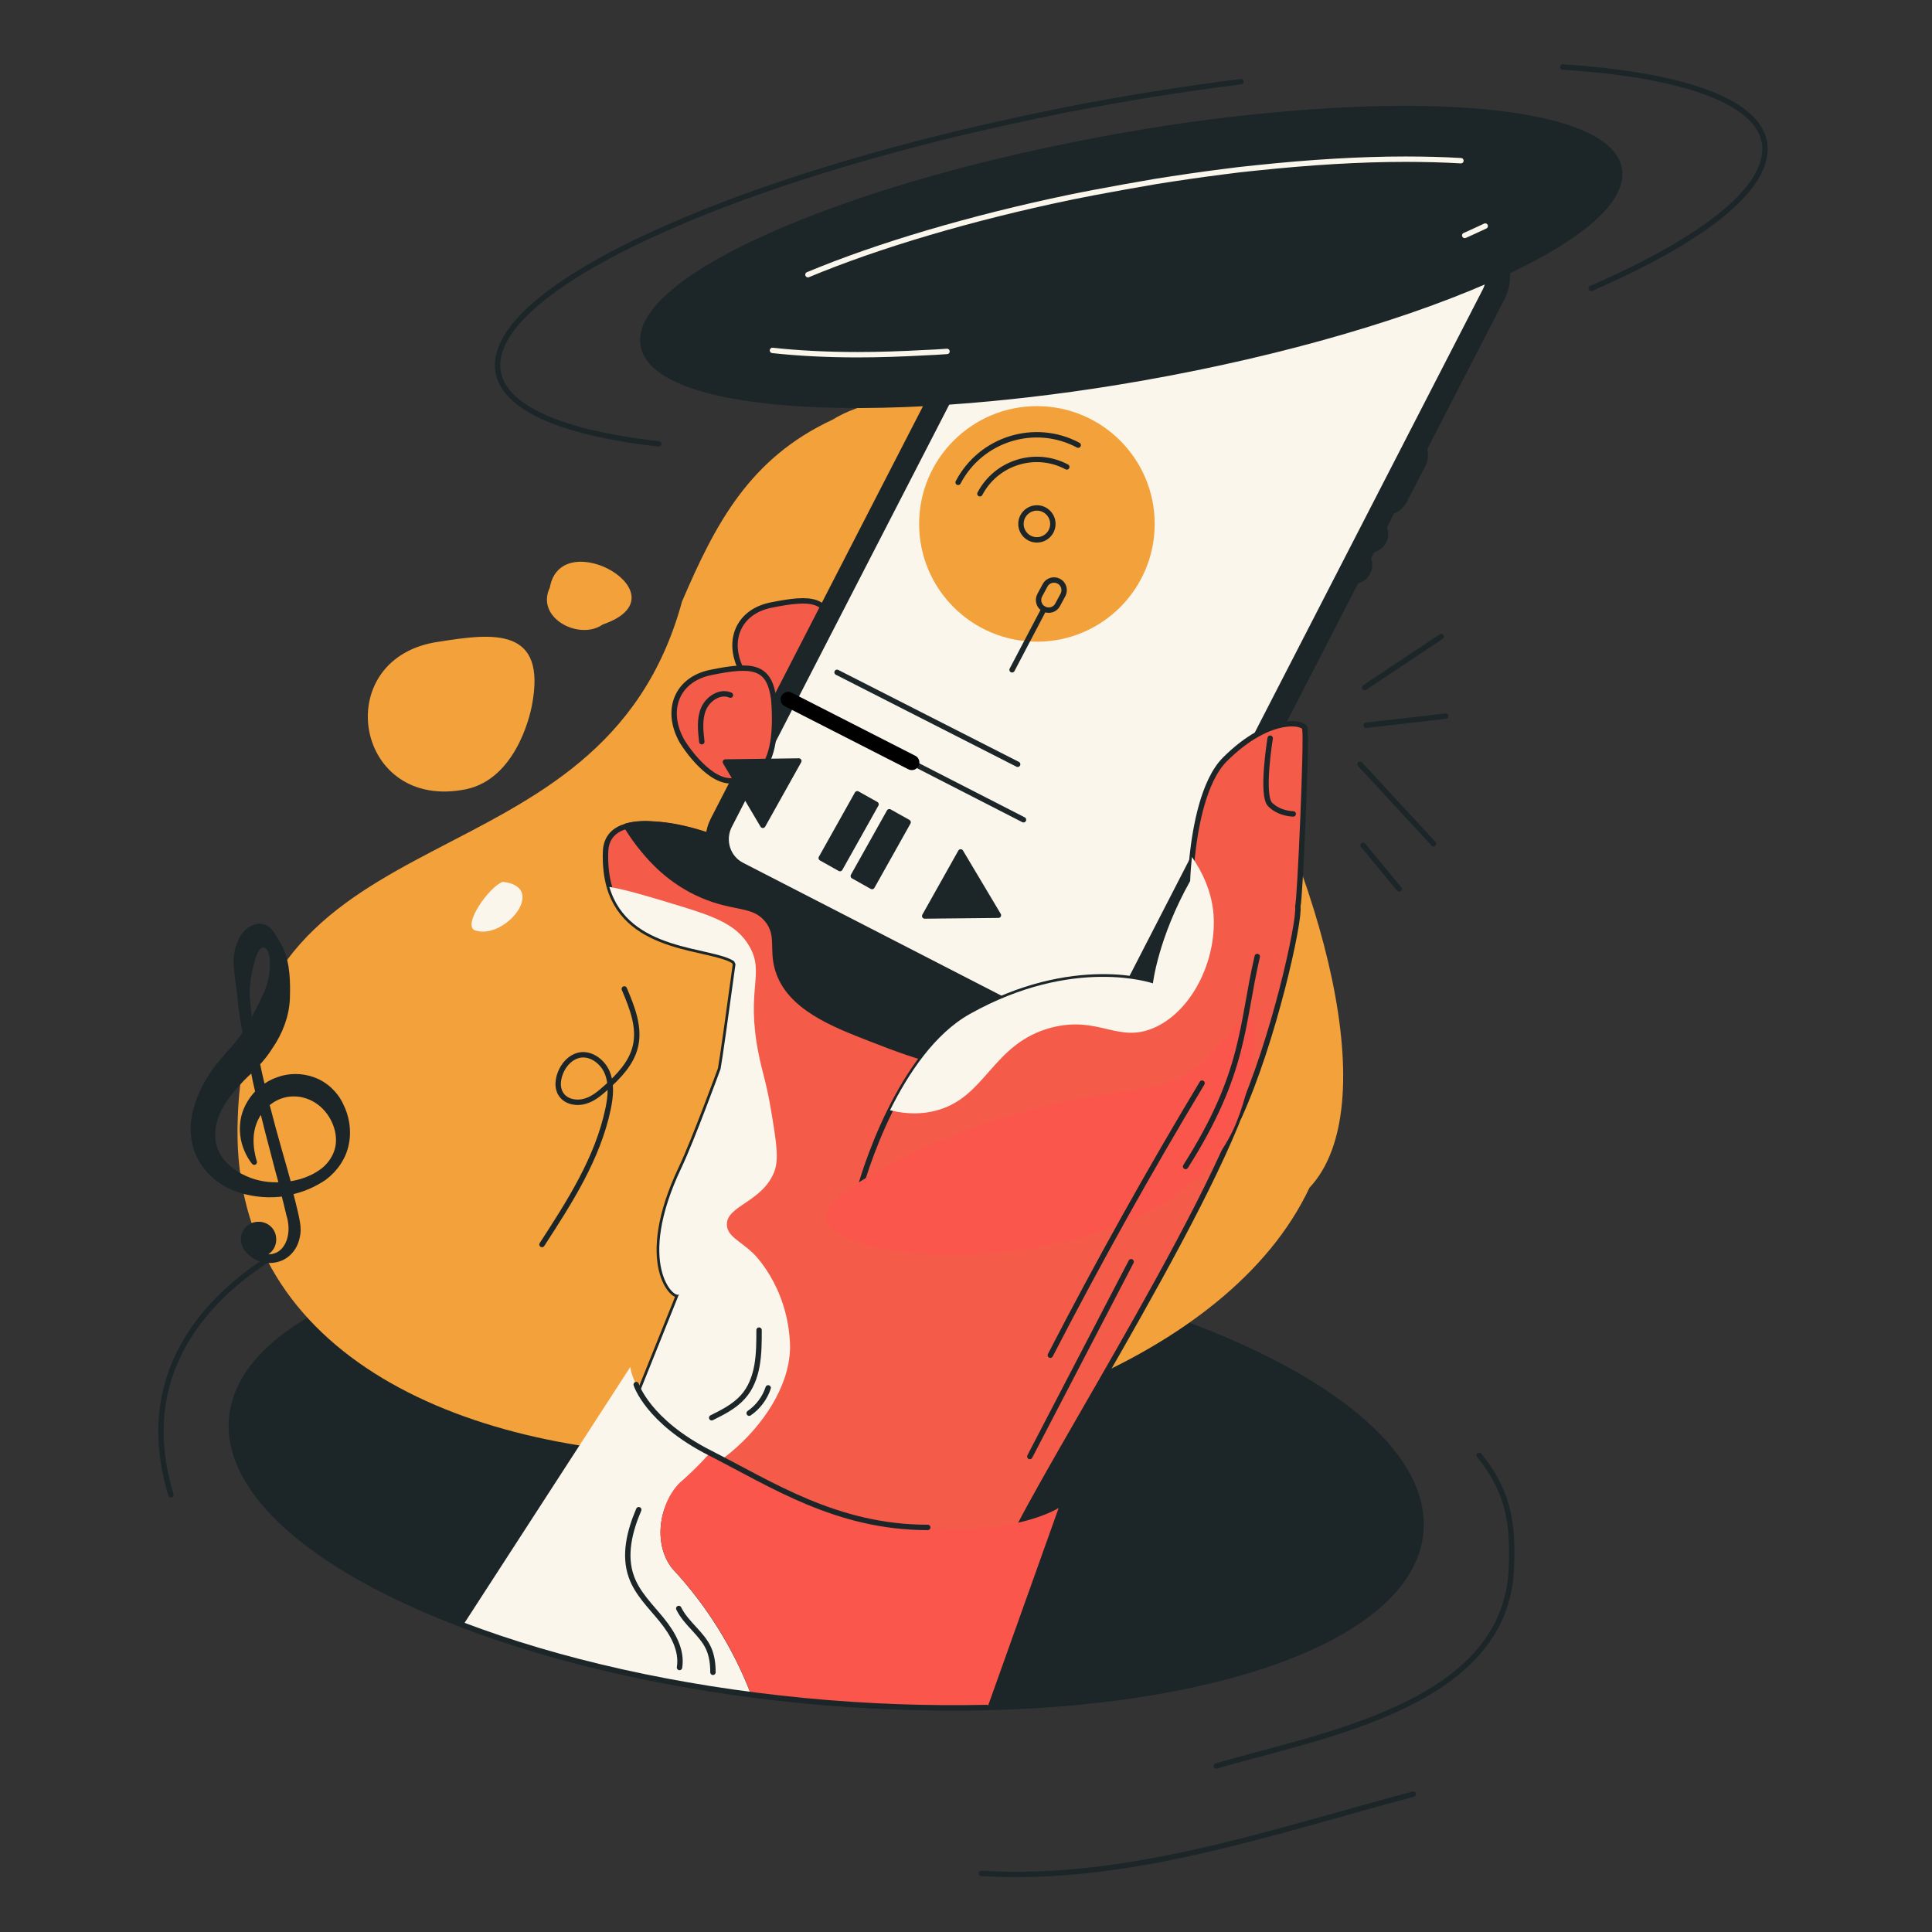 <?xml version="1.0" encoding="UTF-8" standalone="no"?>
<svg
   xmlns:dc="http://purl.org/dc/elements/1.1/"
   xmlns:cc="http://creativecommons.org/ns#"
   xmlns:rdf="http://www.w3.org/1999/02/22-rdf-syntax-ns#"
   xmlns:svg="http://www.w3.org/2000/svg"
   xmlns="http://www.w3.org/2000/svg"
   xmlns:sodipodi="http://sodipodi.sourceforge.net/DTD/sodipodi-0.dtd"
   xmlns:inkscape="http://www.inkscape.org/namespaces/inkscape"
   version="1.1"
   id="Layer_1"
   x="0px"
   y="0px"
   viewBox="0 0 1000 1000"
   xml:space="preserve"
   sodipodi:docname="portada_3.svg"
   width="1000"
   height="1000"
   inkscape:export-filename="C:\Users\Bryan Silva\Documents\MEGA\Cursos - Certificados\Next U\Desarrollador Web\04 Tecnologías Frontend\Proyecto\imagenes\portada_3.png"
   inkscape:export-xdpi="96"
   inkscape:export-ydpi="96"
   inkscape:version="1.0.2-2 (e86c870879, 2021-01-15)"><rect x="0" y="0" width="1000" height="1000" fill="#333333" stroke="none"/><defs
   id="defs153" /><sodipodi:namedview
   pagecolor="#ffffff"
   bordercolor="#666666"
   borderopacity="1"
   objecttolerance="10"
   gridtolerance="10"
   guidetolerance="10"
   inkscape:pageopacity="0"
   inkscape:pageshadow="2"
   inkscape:window-width="1366"
   inkscape:window-height="705"
   id="namedview151"
   showgrid="false"
   inkscape:zoom="0.32885086"
   inkscape:cx="110.21954"
   inkscape:cy="580.19016"
   inkscape:window-x="-8"
   inkscape:window-y="-8"
   inkscape:window-maximized="1"
   inkscape:current-layer="Layer_1" />
<style
   type="text/css"
   id="style2">
	
		.st0{fill-rule:evenodd;clip-rule:evenodd;fill:#1C2628;stroke:#1C2628;stroke-width:2.13;stroke-linecap:round;stroke-linejoin:round;}
	.st1{fill:none;stroke:#1C2628;stroke-width:2.13;stroke-linecap:round;stroke-linejoin:round;}
	.st2{fill-rule:evenodd;clip-rule:evenodd;fill:#F3A13B;}
	.st3{fill-rule:evenodd;clip-rule:evenodd;fill:#FAF6EB;}
	
		.st4{fill-rule:evenodd;clip-rule:evenodd;fill:#F45B49;stroke:#1C2628;stroke-width:2.13;stroke-linecap:round;stroke-linejoin:round;}
	.st5{fill-rule:evenodd;clip-rule:evenodd;fill:#FB564C;}
	.st6{fill-rule:evenodd;clip-rule:evenodd;fill:#F7AA9A;}
	.st7{fill:#1C2628;stroke:#1C2628;stroke-width:2.13;stroke-linecap:round;stroke-linejoin:round;}
	.st8{fill:none;stroke:#FAF6EB;stroke-width:2.13;stroke-linecap:round;stroke-linejoin:round;}
	.st9{fill:#F3A13B;}
	.st10{fill:none;stroke:#000000;stroke-width:6;stroke-linecap:round;stroke-linejoin:round;}
	.st11{fill:#1C2628;stroke:#1C2628;stroke-width:2.13;stroke-linecap:round;stroke-linejoin:round;stroke-miterlimit:4;}
</style>






<g
   id="g230"
   transform="matrix(1.311,0,0,1.311,-7.887,-74.143)"><g
     id="g112"
     transform="translate(36.9,7.2)">
	<path
   class="st0"
   d="m 530,654.6 c -3.9,39.6 -75.5,66.6 -171,68.9 -0.1,0 -0.3,0 -0.4,0 -22.8,0.5 -47,-0.3 -72,-2.7 C 235.8,715.9 189.4,705.2 152,691 136.8,685.3 123.2,679 111.3,672.3 77.7,653.3 58.5,631.1 60.6,609 c 4.4,-45.1 96.6,-73.8 212,-68.4 10.3,0.5 20.8,1.2 31.4,2.3 51.8,5 99.1,16.1 136.8,30.6 56.7,21.7 92.1,51.5 89.2,81.1 z"
   id="path4" />
	<path
   class="st1"
   d="m 553.1,623.9 c 12.2,15 13.4,28.1 12.7,44.9 -2.3,54 -75.6,65.7 -116.5,77.8"
   id="path6" />
	<path
   class="st1"
   d="M 145,520.5 C 86,530.4 15.1,569.1 36.6,639.5"
   id="path8" />
	<path
   class="st1"
   d="m 406.9,669.7 c 3.1,-4.3 2.6,-1.5 -1,-0.7 -12.9,2.9 -25.8,6.3 -38.6,9.7 -16.2,4.3 -30,14.8 -44.9,22.4"
   id="path10" />
	<g
   id="g22">
		<path
   class="st2"
   d="M 486.1,518.3 C 545.5,455 392.5,157.9 297.7,215.1 264.9,230.4 251.5,256.3 238.4,286.8 206.6,403.5 67.2,364.5 63,490.5 55.1,674.4 422.5,653.6 486.1,518.3 Z"
   id="path12" />
		<path
   class="st2"
   d="m 142.5,302.7 c 21.8,-3.5 42.6,-5.7 36.6,25.3 -0.8,4.2 -6.8,30.4 -27.9,33.3 -42.8,6.9 -51.7,-52.7 -8.7,-58.6 z"
   id="path14" />
		<path
   class="st2"
   d="m 207.1,295.9 c -9.2,6.5 -26.7,-2.5 -20.9,-14.6 4.5,-25.3 54.1,3.2 20.9,14.6 z"
   id="path16" />
		<path
   class="st1"
   d="m 215.6,439.8 c 3.1,7.3 6.3,15.3 4.3,23 -1.6,6.4 -6.5,11.5 -11.4,15.9 -2.5,2.2 -5.1,4.5 -8.3,5.4 -3.2,1 -7.1,0.4 -9.2,-2.2 -2.3,-2.8 -1.7,-7.1 0,-10.3 1.3,-2.5 3.5,-4.7 6.2,-5.5 4.7,-1.4 9.7,2.1 11.6,6.6 1.9,4.5 1.4,9.6 0.4,14.4 -4.1,19.6 -15.2,36.8 -26.1,53.6"
   id="path18" />
		<path
   class="st3"
   d="m 158.5,417.1 c 11.6,1.4 26.2,-17.7 9.1,-19.6 -5.3,1.9 -16.2,17.2 -10.9,19.2"
   id="path20" />
	</g>
	<g
   id="g62">
		<path
   class="st4"
   d="m 273.3,288.3 c -12.5,2.6 -17.5,13.9 -11.4,25.7 1.7,3.3 11.7,17.7 20.7,16.1 4.3,-0.8 18,1.1 15.3,-31.6 -1.7,-12.8 -7.9,-13.6 -24.6,-10.2 z"
   id="path24" />
		<path
   class="st4"
   d="m 462.7,477.7 c -15.1,50.6 -91.1,167 -96.5,186.3 l -0.8,-3.3 c -17.1,6 -115.2,6.9 -147.3,-24 -3.2,-3.1 -5.7,-6.4 -7.5,-10.2 l 26.6,-66.2 c -1.6,2.3 -17.3,-11.6 1,-50 5,-10.5 15.4,-38.9 15.4,-38.9 0.8,-4.3 3.1,-21 5.9,-41.4 -0.4,-0.7 -0.5,-1.1 -0.5,-1.1 -8.8,-6 -41.8,-3.6 -49.3,-29.4 -1.1,-3.9 -1.7,-8.5 -1.5,-13.9 0.2,-6 3.9,-8.8 8.1,-10 4.1,-1.2 8.7,-1 11,-0.8 12.4,0.7 24.5,5.3 36,10.1 0.8,0.3 1.5,0.7 2.3,1 3.9,-28.1 7.6,-52.5 8.8,-53.8 2,-2.2 3.9,-4.4 5.8,-6.5 6,-6.6 12.1,-11.6 22.4,-7.8 6.7,2.4 13.2,5 19.4,8 13.1,6.3 25,14.3 34.5,26.2 9.4,11.7 17.9,24.3 24.3,37.8 5.8,12.2 9.6,25.5 12,38.7 1.7,9 2.9,18.4 2.3,27.6 -0.1,2.3 -0.4,4.5 -0.8,6.8 -1.8,10.1 -4.3,20 -7.1,29.8 z"
   id="path26" />
		<path
   class="st3"
   d="m 218.1,636.7 c -3.2,-3.1 -5.7,-6.4 -7.5,-10.2 l 26.6,-66.2 c -1.6,2.3 -17.3,-11.6 1,-50 5,-10.5 15.4,-38.9 15.4,-38.9 0.8,-4.3 3.1,-21 5.9,-41.4 -0.4,-0.7 -0.5,-1.1 -0.5,-1.1 -8.8,-6 -41.8,-3.6 -49.3,-29.4 7.3,1.3 15.1,3.7 23.4,6.2 16.6,5 26.6,8 31.9,17.3 6.2,10.8 -1.5,16.8 3.6,42.3 1.5,7.7 3,10.9 4.9,22.2 2.2,13 3.2,19.6 1.3,24.5 -4.8,12.1 -18.9,13.3 -18.7,20.9 0.1,4.5 5.1,6.3 10.2,11.1 0,0 13.6,12.6 14.7,35.5 1.4,28.9 -36.8,62.3 -62.9,57.2 z"
   id="path28" />
		<path
   class="st0"
   d="m 395.2,456.2 c -6.5,5.5 -13.6,9.8 -21.3,12.2 -20.9,6.6 -42.5,-1.7 -61,-8.9 -14.6,-5.7 -32.2,-12.4 -36.7,-27.3 -2.5,-8.3 0.7,-13.5 -4.1,-19.6 -5.5,-6.8 -12.8,-4.2 -25.8,-9.8 -12.8,-5.5 -20.3,-14.4 -23.1,-17.8 -2.2,-2.6 -4.6,-5.9 -6.8,-9.5 4.1,-1.2 8.7,-1 11,-0.8 12.4,0.7 24.5,5.3 36,10.1 0.8,0.3 1.5,0.7 2.3,1 3.9,-28.1 7.6,-52.5 8.8,-53.8 2,-2.2 3.9,-4.4 5.8,-6.5 13.4,-0.9 27.7,-0.8 41.9,0.2 13.1,6.3 25,14.3 34.5,26.2 9.4,11.7 17.9,24.3 24.3,37.8 5.8,12.2 9.6,25.5 12,38.7 1.6,9.2 2.9,18.6 2.2,27.8 z"
   id="path30" />
		<path
   class="st3"
   d="m 237.6,634.7 c 4.1,-3.7 8.1,-7.6 11.8,-11.7 C 218.3,604.2 218,589 218,589 l -66,101.9 c 32.2,12.2 71.1,21.8 113.6,27.4 -6.9,-18 -17.5,-35.1 -31,-49.6 -8,-10 -5,-26 3,-34 z"
   id="path32" />
		<path
   class="st5"
   d="m 278.9,637.6 c -12.1,-5 -21.7,-9.9 -29.5,-14.6 -3.6,4.1 -7.6,8 -11.8,11.7 -8,8 -11,24 -3,34 13.6,14.5 24.2,31.6 31,49.6 6.9,0.9 13.9,1.7 21,2.4 24.9,2.4 49.1,3.3 72,2.7 0.1,0 0.3,0 0.4,0 l 28.1,-78.7 c 0,0.1 -36.1,22.7 -108.2,-7.1 z"
   id="path34" />
		<path
   class="st6"
   d="m 400.4,422 c 2.8,-7.5 -1.2,-19.3 -3.4,-26.8 -12.3,-41.2 -47.1,-61.9 -82,-82.1 -12.1,-7 -18.9,-8.2 -29.8,11.6 -5.8,10.5 -9.6,36.3 -1.7,43.5 23.5,21.1 52.6,37.7 68.6,64.3 2.4,4 14.6,40 14.6,40 0,0 7.8,-9.1 17.4,-17.4 8,-7 10.3,-7.5 11.5,-9.2 z"
   id="path36" />
		<g
   id="g56">
			<g
   id="g40">
				<path
   class="st7"
   d="m 507.3,265.8 c -2.9,-1.5 -4.1,-5 -2.6,-8 l 0.2,-0.3 c 1.5,-2.9 5,-4.1 8,-2.6 2.9,1.5 4.1,5 2.6,8 l -0.2,0.3 c -1.6,3 -5.1,4.1 -8,2.6 z m 4.4,-8.5 c -1.6,-0.8 -3.5,-0.2 -4.4,1.4 l -0.2,0.3 c -0.8,1.6 -0.2,3.5 1.4,4.4 1.6,0.8 3.5,0.2 4.4,-1.4 l 0.2,-0.3 c 0.8,-1.7 0.2,-3.6 -1.4,-4.4 z"
   id="path38" />
			</g>
			<g
   id="g44">
				<path
   class="st7"
   d="m 501,278.1 c -2.9,-1.5 -4.1,-5 -2.6,-8 l 0.2,-0.3 c 1.5,-2.9 5,-4.1 8,-2.6 3,1.5 4.1,5 2.6,8 l -0.2,0.3 c -1.6,3 -5.1,4.1 -8,2.6 z m 4.3,-8.5 c -1.6,-0.8 -3.5,-0.2 -4.4,1.4 l -0.2,0.3 c -0.8,1.6 -0.2,3.5 1.4,4.4 1.6,0.9 3.5,0.2 4.4,-1.4 l 0.2,-0.3 c 0.9,-1.7 0.3,-3.6 -1.4,-4.4 z"
   id="path42" />
			</g>
			<g
   id="g48">
				<path
   class="st7"
   d="m 511.9,250.8 c -4.3,-2.2 -5.9,-7.5 -3.8,-11.7 l 7.3,-14.1 c 2.2,-4.3 7.4,-5.9 11.7,-3.8 4.3,2.2 5.9,7.5 3.8,11.7 v 0 l -7.3,14.1 c -2.2,4.3 -7.5,6 -11.7,3.8 z m 14,-27.2 c -3,-1.5 -6.6,-0.4 -8.1,2.6 l -7.3,14.1 c -1.5,3 -0.4,6.6 2.6,8.1 3,1.5 6.6,0.4 8.1,-2.6 l 7.3,-14.1 c 1.5,-3 0.4,-6.6 -2.6,-8.1 z"
   id="path46" />
			</g>
			<path
   class="st0"
   d="M 562.2,166.9 413,456.6 c -4.5,8.8 -15.3,12.2 -24.1,7.7 L 258.4,397.1 c -8.8,-4.5 -12.2,-15.3 -7.7,-24.1 l 84.6,-164.4 c 3,-0.2 6,-0.4 9.1,-0.6 L 258,375.9 c -2.6,5.1 -0.6,11.4 4.5,14.1 L 392,456.6 c 1.5,0.8 3.1,1.2 4.8,1.2 3.9,0 7.5,-2.2 9.3,-5.7 L 554.7,163.5 c 0.5,-1 0.8,-2 1,-3 0.1,0 0.2,-0.1 0.3,-0.1 2.8,-1.2 5.5,-2.5 8.2,-3.7 0.3,3.3 -0.3,6.9 -2,10.2 z"
   id="path50" />
			<path
   class="st3"
   d="m 555.6,160.5 c -0.2,1 -0.5,2 -1,3 L 406.1,452.1 c -1.8,3.5 -5.4,5.7 -9.3,5.7 -1.7,0 -3.3,-0.4 -4.8,-1.2 L 262.5,390 c -5.1,-2.6 -7.1,-8.9 -4.5,-14.1 l 86.4,-167.8 c 20.1,-1.4 42,-3.9 64.9,-7.6 57.4,-9.4 109.7,-24.1 146.3,-40 z"
   id="path52" />
			<path
   class="st0"
   d="m 472.7,102.4 c 0,0 -2.8,5.5 -3,10.1 0,0.3 0,0.5 0,0.8 0.1,4.2 2.7,7.9 6.4,9.8 l 9.6,4.9 c 2.7,1.4 5.8,1.7 8.6,0.8 1.2,-0.4 2.4,-0.9 3.5,-1.6 3.9,-2.6 6.5,-8 6.5,-8 z"
   id="path54" />
		</g>
		<path
   class="st4"
   d="m 481.5,407.2 c 1,5.4 -9.6,53.4 -23.2,83.1 l -149.7,28.4 c 0,0 3.9,-14.7 12,-31 7.2,-14.5 17.6,-30.2 31.5,-38 41,-23 72.3,-12.1 72.3,-12.1 0,0 2,-17.8 14.7,-40.4 0,0 0.1,-3.8 0.7,-9.5 1.2,-11.4 4.4,-30 12.9,-38.5 18.2,-18.2 32.6,-14.6 31.6,-11.8 0.8,3.8 -1.9,67.1 -2.8,69.8 z"
   id="path58" />
		<path
   class="st4"
   d="m 249.5,314.9 c -12.7,2.7 -17.8,14.1 -11.6,26.2 1.7,3.3 11.9,18.1 21.1,16.4 4.3,-0.8 18.3,1.1 15.6,-32.2 -1.8,-13 -8.2,-13.9 -25.1,-10.4 z"
   id="path60" />
	</g>
	<path
   class="st1"
   d="m 358.6,723.5 c -22.8,0.5 -47,-0.3 -72,-2.7 C 235.8,715.9 189.4,705.2 152,691"
   id="path64" />
	<path
   class="st1"
   d="m 220.3,596 c 0,0 4.5,14.5 29.1,27 24.6,12.5 50.1,29.4 86,29.4"
   id="path66" />
	<path
   class="st1"
   d="m 470.6,340.8 c 0,0 -3.7,22.6 0,26.2 3.7,3.7 9.1,3.7 9.1,3.7"
   id="path68" />
	<path
   class="st3"
   d="m 425.5,454.8 c -14.8,7 -22.3,-4.7 -41.4,0.3 -23.5,6.3 -25.5,27.7 -45.7,32.8 -4.7,1.2 -10.6,1.6 -17.9,-0.2 7.2,-14.5 17.6,-30.2 31.5,-38 41,-23 72.3,-12.1 72.3,-12.1 0,0 2,-17.8 14.7,-40.4 0,0 0.1,-3.8 0.7,-9.5 4.4,6.3 7.5,13.5 8.4,21.3 1.9,17.7 -7.3,38.5 -22.6,45.8 z"
   id="path70" />
	<path
   class="st5"
   d="m 295.5,530.8 c -1.3,-8 16.2,-17.1 30.9,-24.7 32.5,-16.8 67.6,-22.8 72.4,-23.6 19.9,-3.2 33.1,-3 45.3,-14.2 7.4,-6.7 15.9,-19.4 18.5,-18.5 4.2,1.5 1.4,28.6 -6.7,45.8 -18.6,39.7 -78.3,46.6 -89.1,47.9 -31.2,3.9 -69.5,-1.4 -71.3,-12.7 z"
   id="path72" />
	<line
   class="st1"
   x1="538.1"
   y1="300.7"
   x2="507.9"
   y2="320.8"
   id="line74" />
	<line
   class="st1"
   x1="539.9"
   y1="332.1"
   x2="508.5"
   y2="335.7"
   id="line76" />
	<line
   class="st1"
   x1="506.1"
   y1="351.1"
   x2="535.1"
   y2="382.5"
   id="line78" />
	<line
   class="st1"
   x1="507.3"
   y1="383.1"
   x2="521.5"
   y2="400.3"
   id="line80" />
	<path
   class="st1"
   d="m 221.3,645.4 c -3.6,8.4 -6,18 -2.9,26.5 2.3,6.5 7.5,11.5 11.9,16.9 4.4,5.4 8.2,12 7.1,18.9"
   id="path82" />
	<path
   class="st1"
   d="m 237.1,684.4 c 2.9,6 9.1,9.8 11.8,15.8 1.3,2.9 1.7,6.2 1.7,9.4"
   id="path84" />
	<path
   class="st1"
   d="m 268.8,574.5 c 0,4.6 0,9.3 -0.8,13.9 -0.8,4.6 -2.5,9.1 -5.6,12.5 -3.3,3.7 -7.9,6 -12.3,8.2"
   id="path86" />
	<path
   class="st1"
   d="m 272.4,597.3 c -1.3,4 -4,7.6 -7.5,10"
   id="path88" />
	<path
   class="st1"
   d="m 246.2,342.2 c -0.5,-4.4 -1,-9 0.7,-13 1.7,-4 6.5,-7.2 10.6,-5.4"
   id="path90" />
	<path
   class="st1"
   d="m 443.7,477 c -21.1,35.1 -41.1,71 -59.9,107.4"
   id="path92" />
	<line
   class="st1"
   x1="415.7"
   y1="547.5"
   x2="375.7"
   y2="624.4"
   id="line94" />
	<path
   class="st1"
   d="m 465.5,427 c -6.3,26.9 -4.6,45.6 -28.3,82.9"
   id="path96" />
	<path
   class="st0"
   d="m 608.5,119.7 c -1.5,11.5 -17.9,24.4 -44.4,36.9 -2.6,1.2 -5.4,2.5 -8.2,3.7 -0.1,0 -0.2,0.1 -0.3,0.1 -36.6,15.9 -89,30.7 -146.3,40 -22.9,3.7 -44.8,6.2 -64.9,7.6 -3.1,0.2 -6.1,0.4 -9.1,0.6 -24.3,1.3 -45.8,1 -63.4,-1 C 240,204.1 221.3,195.3 223,182 c 1.7,-13.2 23.4,-28.5 57.4,-42.7 28.5,-11.9 65.6,-23.1 106.9,-31.6 3.3,-0.7 6.5,-1.3 9.8,-2 8.2,-1.6 16.6,-3.1 25.1,-4.5 9.2,-1.5 18.2,-2.8 26.9,-3.9 4.8,-0.6 9.5,-1.1 14.1,-1.6 v 0 c 31.9,-3.4 60.5,-4.3 83.8,-2.8 39.5,2.6 63.4,11.9 61.5,26.8 z"
   id="path98" />
	<path
   class="st8"
   d="m 343,188.1 c -3,0.2 -5.9,0.4 -8.8,0.5 -9.2,0.5 -18.1,0.8 -26.4,0.8 -12.4,0 -23.7,-0.6 -33.7,-1.7"
   id="path100" />
	<path
   class="st8"
   d="m 555.5,138.6 c -2.5,1.2 -5,2.3 -7.6,3.5 l -0.5,0.2"
   id="path102" />
	<path
   class="st8"
   d="m 288.1,157.8 c 27.8,-11.6 64.4,-22.4 103.2,-30.5 3.2,-0.6 6.3,-1.3 9.6,-1.9 8,-1.5 16.2,-3 24.5,-4.4 8.8,-1.4 17.6,-2.7 26.3,-3.8 4.4,-0.6 8.7,-1.1 12.8,-1.5 l 1,-0.1 c 21,-2.2 40.6,-3.4 58.5,-3.4 7.7,0 15.1,0.2 21.9,0.6"
   id="path104" />
	<path
   class="st1"
   d="m 586.1,75.8 c 51.2,3.3 82.3,15.3 79.7,34.6 -1.9,14.9 -23.3,31.7 -57.6,47.9 -3.4,1.6 -7,3.2 -10.6,4.8 -0.1,0.1 -0.2,0.1 -0.3,0.1"
   id="path106" />
	<path
   class="st1"
   d="m 229.2,224.6 c -41.4,-4.6 -65.7,-16 -63.5,-33.2 2.2,-17.2 30.4,-37 74.4,-55.4 37,-15.5 85.2,-29.9 138.7,-41 4.2,-0.9 8.5,-1.7 12.7,-2.6 10.7,-2.1 21.6,-4 32.6,-5.8 11.9,-1.9 23.6,-3.6 35,-5"
   id="path108" />
	<path
   class="st1"
   d="M 527.1,757.7 C 471,772.6 414.6,792.5 356.6,789"
   id="path110" />
</g><g
     id="g126">
	<circle
   class="st9"
   cx="415.4"
   cy="263.4"
   r="46.5"
   id="circle114" />
	<path
   class="st1"
   d="m 384.3,247 c 9,-17.2 30.3,-23.8 47.4,-14.7"
   id="path116" />
	<path
   class="st1"
   d="m 392.9,251.5 c 6.5,-12.4 21.9,-17.2 34.3,-10.6"
   id="path118" />
	<circle
   class="st1"
   cx="415.4"
   cy="263.4"
   r="6.3"
   id="circle120" />
	<line
   class="st1"
   x1="418.2"
   y1="297"
   x2="405.6"
   y2="321"
   id="line122" />
	<path
   class="st1"
   d="m 418.2,297 v 0 c -2,-1 -2.7,-3.5 -1.7,-5.4 l 2.1,-3.9 c 1,-2 3.5,-2.7 5.4,-1.7 v 0 c 2,1 2.7,3.5 1.7,5.4 l -2.1,3.9 c -1,2 -3.5,2.7 -5.4,1.7 z"
   id="path124" />
</g><line
     class="st1"
     x1="336.5"
     y1="322"
     x2="407.8"
     y2="358.3"
     id="line128" /><line
     class="st1"
     x1="366"
     y1="357.6"
     x2="410.1"
     y2="380.2"
     id="line130" /><line
     class="st10"
     x1="317.2"
     y1="332.7"
     x2="366"
     y2="357.6"
     id="line132" /><path
     class="st7"
     d="m 129.7,482.9 c -4.6,-1.7 -9.6,-1.6 -13.7,-0.1 -2.4,0.8 -4.5,2 -6.2,3.4 -0.3,-1.1 -0.5,-2.2 -0.8,-3.3 -0.5,-2.1 -1,-4.3 -1.4,-6.5 1.9,-2 3.6,-4.2 5.1,-6.6 3.8,-5.5 6.4,-12.1 6.7,-18.9 0.2,-6.7 0.1,-13.6 -2.5,-19.4 -0.6,-1.5 -1.3,-2.5 -2.5,-4.5 -0.4,-0.7 -1.2,-2.1 -2.2,-3.1 -1,-1.1 -2.8,-1.8 -4.6,-1.5 -3.6,0.8 -5.1,3.1 -6.1,4.8 -0.5,0.9 -0.8,1.7 -1.1,2.7 -0.2,0.5 -0.3,0.8 -0.4,1.2 l -0.1,0.3 c -0.1,0.3 -0.1,0.3 -0.1,0.4 l -0.1,0.6 c -0.7,3.5 -0.3,6.7 0.1,9.7 0.4,3 0.8,5.9 1.1,8.8 0.4,4.6 1.1,9.1 2,13.6 -1.4,2 -2.9,4 -4.5,5.8 l -3,3.4 c -1,1.1 -2,2.4 -3.1,3.7 -4.1,5.2 -7.3,11.1 -9,17.7 -1.8,6.5 -1.1,14.2 2.6,20 3.6,5.9 9.4,9.6 15.2,11.4 5.7,1.7 11.5,2.1 17,1.3 0.7,2.8 1.4,5.6 2,8.2 2.2,6.9 0.2,13.4 -4,15.8 -3.1,1.7 -6.3,1.1 -8.4,0 0.2,0 0.4,0 0.7,0 3.3,-0.1 5.8,-2.9 5.6,-6.2 -0.1,-3.3 -2.9,-5.8 -6.2,-5.6 -3.3,0.1 -5.8,2.9 -5.6,6.2 0,0.3 0.1,0.5 0.1,0.8 v 0 0 c 0.2,1.2 0.8,2.3 1.6,3.1 0.2,0.3 0.4,0.5 0.7,0.8 1.1,1.1 2.6,2.2 4.7,2.8 2.1,0.6 4.7,0.7 7.5,-0.4 2.7,-1.1 5.2,-3.7 6.2,-7.1 0.5,-1.7 0.8,-3.5 0.6,-5.4 -0.2,-2 -0.6,-3.7 -1,-5.5 -0.6,-2.6 -1.3,-5.3 -2,-8.1 4.9,-1 9.4,-3 13.4,-5.7 4.4,-3.3 7.7,-8.1 8.7,-13.4 1.1,-5.3 0.1,-10.8 -2.2,-15.3 -2.1,-4.5 -6.1,-8.2 -10.8,-9.9 z M 105,437.8 c 0.7,-2.4 1.9,-9 5.6,-8.1 2.3,0.6 2.9,3.7 3,5.7 0.3,4.7 -0.6,9.6 -2.6,13.9 -1.9,4.2 -3.9,8.1 -6.2,12 -0.5,-3.5 -0.9,-7 -1.2,-10.6 -0.2,-4.3 0.3,-8.7 1.4,-12.9 z m -2.1,84.1 c -4.8,-2.1 -9.1,-5.5 -11.3,-10 -2.2,-4.4 -2.2,-9.6 -0.4,-14.5 1.8,-4.9 5.2,-9.4 8.9,-13.4 0.9,-1 1.8,-2 3,-3.1 l 1.6,-1.5 c 0.4,-0.4 0.7,-0.7 1.1,-1.1 0.4,1.7 0.8,3.4 1.1,5.1 0.3,1.5 0.7,2.9 1,4.4 -3.3,3.3 -5.2,7.3 -5.8,10.8 -1,5.9 0.6,10.4 1.9,13 0.6,1.3 1.3,2.3 1.7,2.9 0.4,0.6 0.7,0.9 0.7,0.9 0,0 -0.5,-1.5 -1,-4.3 -0.4,-2.7 -0.8,-6.9 0.9,-11.4 0.7,-1.8 1.7,-3.7 3.2,-5.4 1.5,6.1 3,12.1 4.5,17.6 1.1,4.3 2.2,8.5 3.3,12.4 -4.9,0.4 -10,-0.4 -14.4,-2.4 z m 36.8,-14.2 c -0.3,4.5 -2.9,8.9 -7,11.7 -3.6,2.5 -8,4.1 -12.7,4.7 -1.1,-4.1 -2.3,-8.3 -3.6,-12.8 -1.7,-5.9 -3.4,-12.2 -5.1,-18.8 1.8,-1.6 4,-2.9 6.6,-3.6 5.9,-1.6 13.3,0.3 18.1,6.8 2.4,3.3 4,7.6 3.7,12 z"
     id="path134" /><g
     id="g148">
	<g
   id="g140">
		<polygon
   class="st7"
   points="292.4,357.4 321.4,357 307.2,382.4 "
   id="polygon136" />
		<polygon
   class="st7"
   points="400.2,417.9 385.3,392.9 371.1,418.2 "
   id="polygon138" />
	</g>
	<g
   id="g146">
		
			<rect
   x="326.7"
   y="380.6"
   transform="matrix(0.489,-0.872,0.872,0.489,-161.394,494.098)"
   class="st11"
   width="29.1"
   height="8.5"
   id="rect142" />
		
			<rect
   x="339.3"
   y="387.7"
   transform="matrix(0.489,-0.872,0.872,0.489,-161.084,508.698)"
   class="st11"
   width="29.1"
   height="8.5"
   id="rect144" />
	</g>
</g></g>
</svg>
